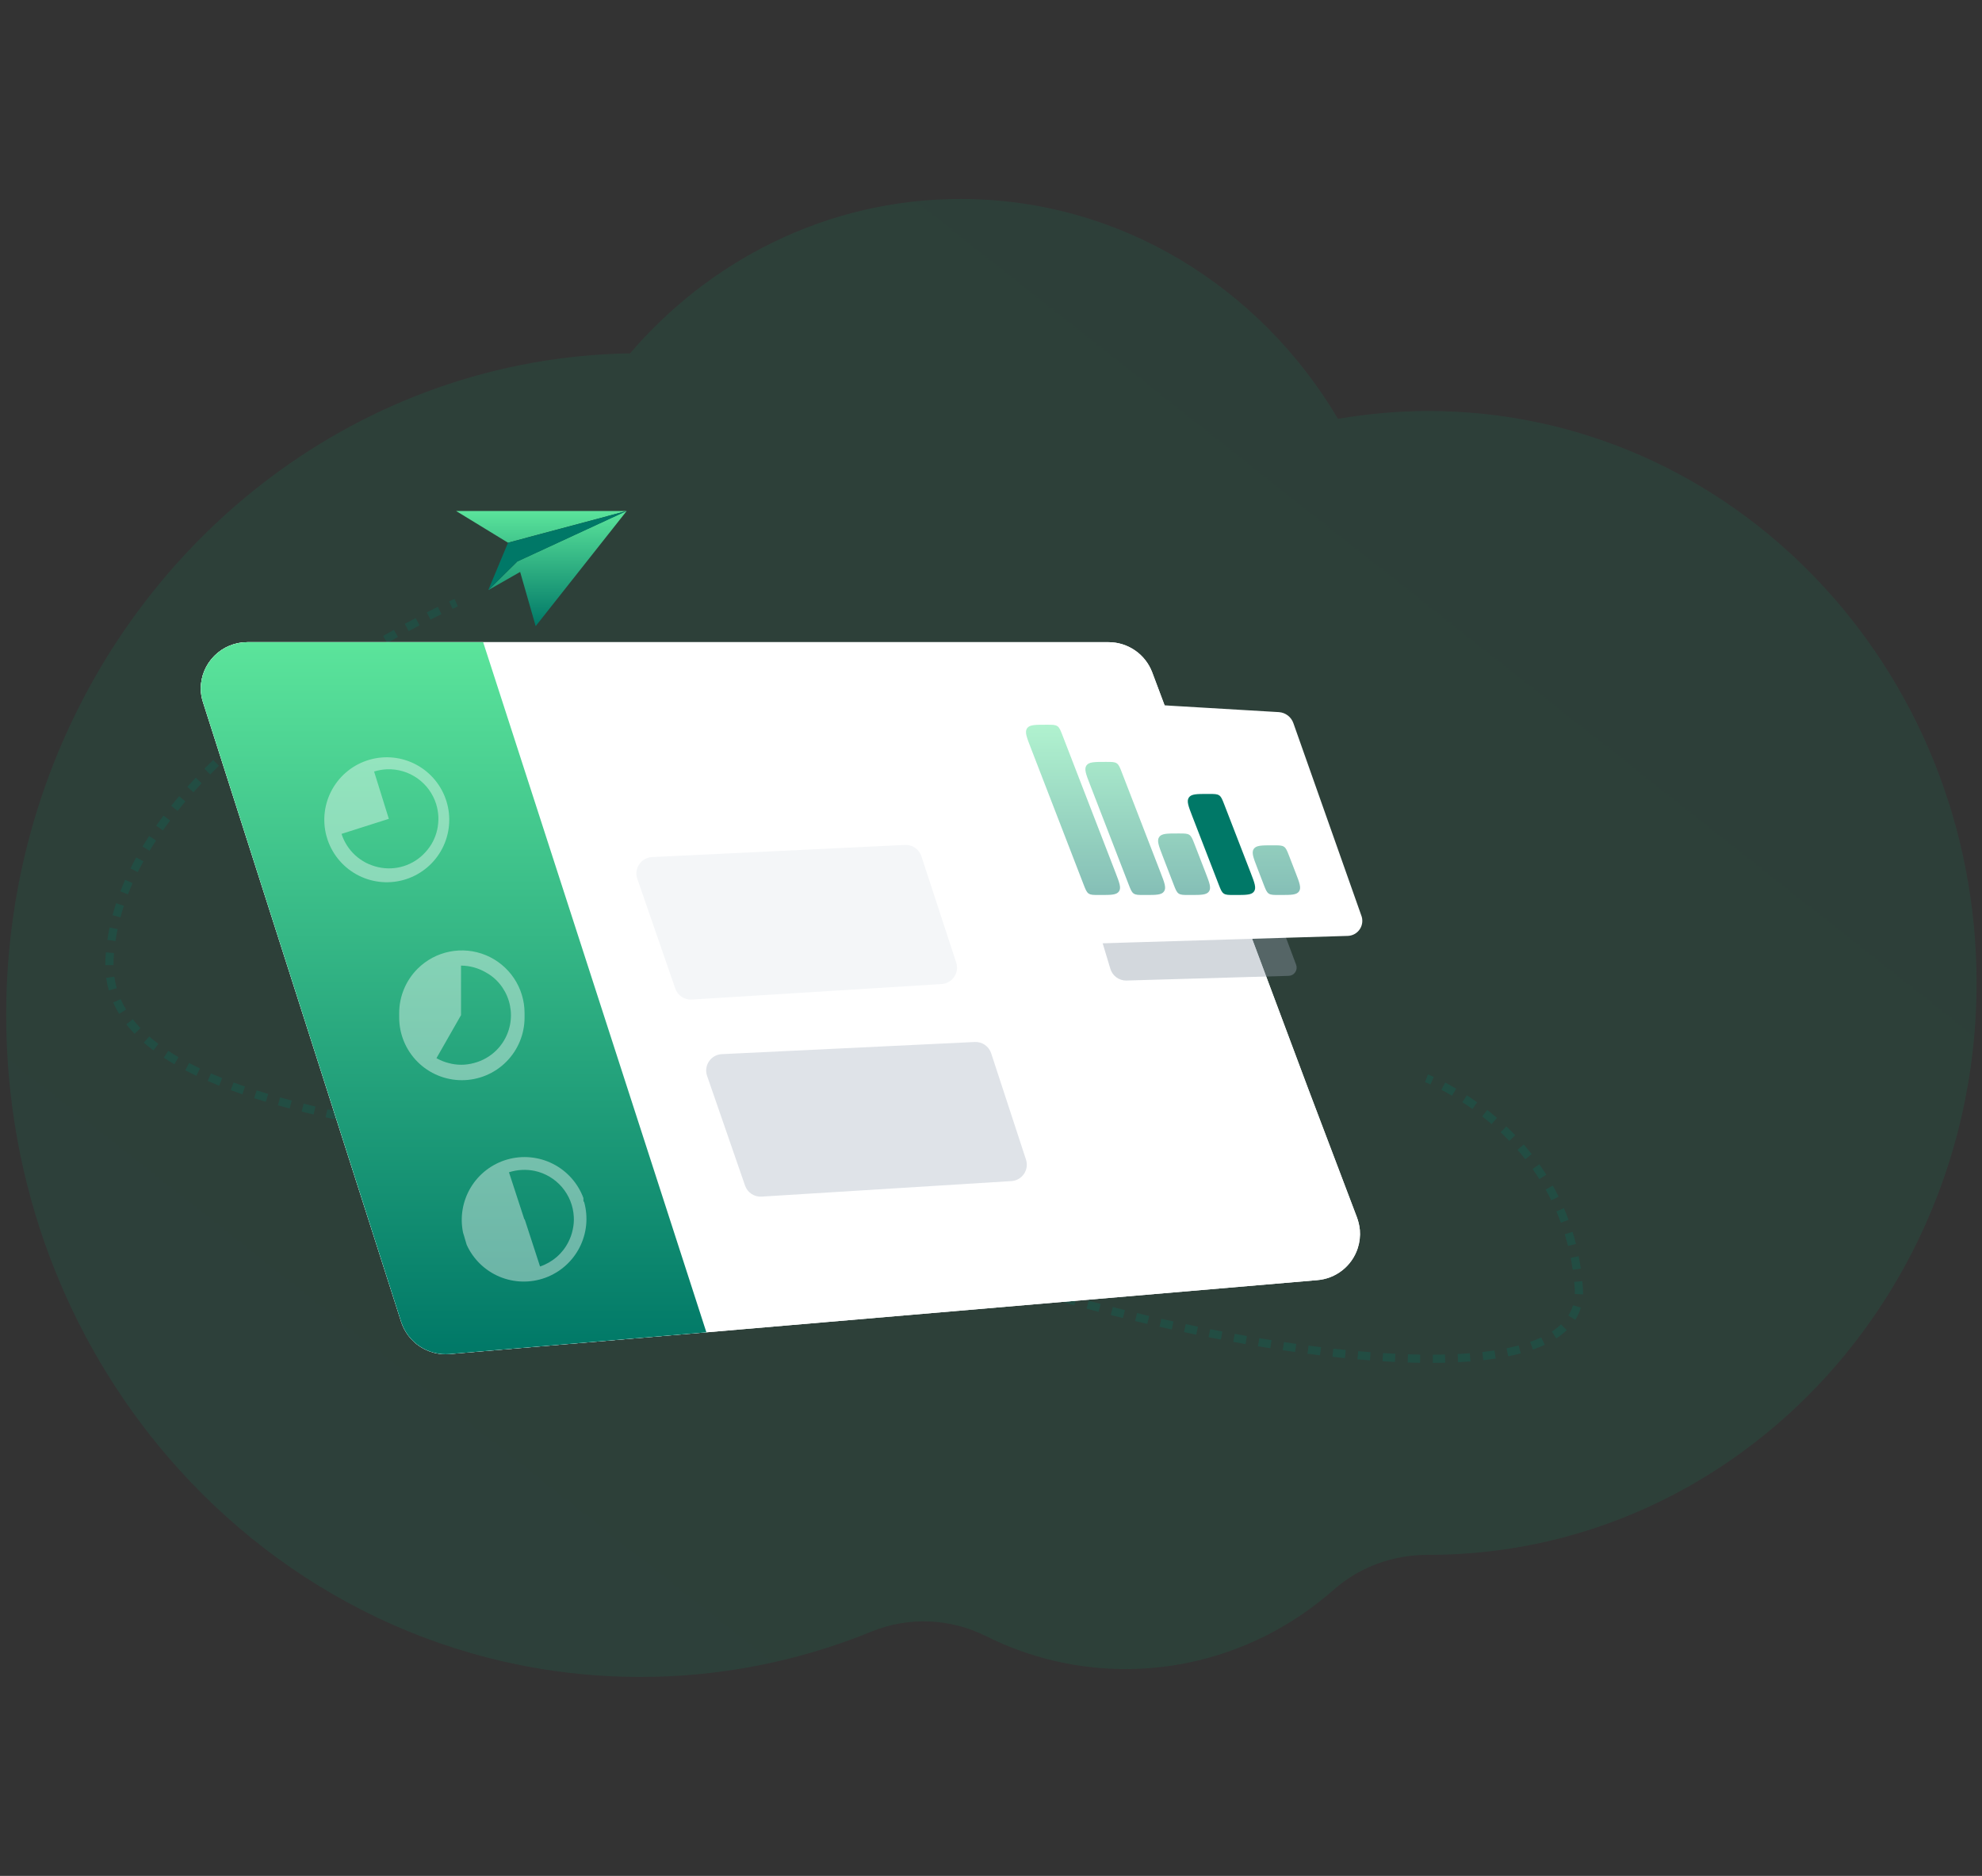 <svg width="261" height="247" viewBox="0 0 261 247" fill="none" xmlns="http://www.w3.org/2000/svg">
<rect x="0" y="0" width="261" height="247" fill="#333333" stroke="none"/>
<path opacity="0.2" d="M0.815 133.652C0.815 156.062 8.894 176.483 22.188 191.916C37.44 209.627 59.556 220.762 84.209 220.8C94.681 220.823 105.055 218.796 114.748 214.834C119.641 212.835 125.117 213.064 129.856 215.433C135.554 218.284 141.84 219.766 148.212 219.762C150.927 219.762 153.586 219.495 156.158 218.988C163.499 217.545 170.18 214.128 175.667 209.29C179.115 206.249 183.53 204.719 188.044 204.725H188.121C203.035 204.725 216.887 200.005 228.389 191.916C238.671 184.694 247.067 174.782 252.662 163.145C257.539 153.003 260.285 141.548 260.285 129.423C260.285 87.839 227.973 54.121 188.121 54.121C184.058 54.121 180.077 54.48 176.194 55.148C165.912 37.779 147.499 26.2 126.495 26.2C117.895 26.192 109.409 28.164 101.694 31.963C94.537 35.47 88.174 40.453 82.969 46.525C65.294 46.819 48.951 52.844 35.575 62.899C14.519 78.718 0.815 104.517 0.815 133.652V133.652Z" fill="url(#paint0_linear_419_1833)"/>
<path opacity="0.24" fill-rule="evenodd" clip-rule="evenodd" d="M59.857 78.856L60.296 79.843L60.285 79.848L60.252 79.863L60.118 79.923C60 79.977 59.824 80.058 59.595 80.166L59.136 79.187C59.368 79.078 59.548 78.995 59.67 78.94L59.808 78.877L59.844 78.861L59.857 78.855V78.856ZM56.197 80.628C56.736 80.353 57.225 80.11 57.657 79.898L58.133 80.868C57.706 81.078 57.221 81.32 56.687 81.591L56.197 80.628ZM53.302 82.145C53.804 81.874 54.285 81.618 54.742 81.379L55.245 82.336C54.791 82.574 54.315 82.828 53.815 83.097L53.302 82.145ZM50.451 83.728C50.938 83.45 51.412 83.183 51.872 82.928L52.397 83.874C51.941 84.127 51.47 84.391 50.986 84.667L50.451 83.728ZM47.623 85.385C48.102 85.096 48.573 84.817 49.035 84.547L49.581 85.479C49.123 85.748 48.655 86.025 48.18 86.311L47.623 85.385ZM44.856 87.093C45.322 86.797 45.782 86.509 46.238 86.228L46.805 87.148C46.354 87.427 45.897 87.713 45.435 88.006L44.856 87.093ZM42.118 88.877C42.57 88.575 43.023 88.276 43.478 87.979L44.068 88.885C43.617 89.179 43.168 89.476 42.72 89.775L42.118 88.877ZM39.428 90.732C39.876 90.413 40.325 90.1 40.77 89.793L41.383 90.683C40.942 90.988 40.498 91.298 40.053 91.613L39.428 90.732ZM36.794 92.656C37.228 92.328 37.666 92.004 38.105 91.683L38.743 92.556C38.311 92.872 37.877 93.193 37.444 93.519L36.794 92.656ZM34.214 94.661C34.64 94.32 35.066 93.983 35.493 93.651L36.157 94.504C35.734 94.833 35.312 95.166 34.891 95.504L34.214 94.661ZM31.7 96.752C32.114 96.395 32.529 96.044 32.947 95.697L33.639 96.528C33.226 96.871 32.814 97.219 32.406 97.571L31.7 96.752ZM29.262 98.933C29.662 98.561 30.065 98.193 30.471 97.83L31.192 98.636C30.791 98.995 30.393 99.358 29.998 99.724L29.262 98.933ZM26.913 101.211C27.296 100.823 27.683 100.439 28.075 100.059L28.828 100.836C28.441 101.21 28.059 101.588 27.682 101.971L26.913 101.211ZM24.665 103.596C25.03 103.19 25.4 102.788 25.775 102.39L26.562 103.131C26.192 103.523 25.829 103.918 25.47 104.318L24.665 103.596ZM22.541 106.095C22.884 105.669 23.233 105.247 23.588 104.829L24.412 105.529C24.064 105.938 23.721 106.353 23.385 106.771L22.541 106.095ZM20.565 108.715C20.881 108.268 21.204 107.825 21.534 107.388L22.397 108.04C22.072 108.469 21.756 108.902 21.448 109.339L20.565 108.715ZM18.766 111.463C19.049 110.995 19.34 110.532 19.64 110.074L20.544 110.667C20.252 111.114 19.967 111.566 19.691 112.022L18.766 111.463ZM17.176 114.351C17.42 113.86 17.675 113.374 17.941 112.892L18.888 113.414C18.63 113.881 18.382 114.354 18.145 114.832L17.176 114.351ZM15.844 117.369C16.042 116.856 16.252 116.347 16.475 115.843L17.465 116.279C17.248 116.769 17.044 117.261 16.853 117.758L15.844 117.369ZM14.815 120.508C14.959 119.976 15.117 119.447 15.289 118.923L16.316 119.26C16.15 119.766 15.998 120.276 15.859 120.789L14.815 120.508ZM14.138 123.748C14.219 123.201 14.317 122.657 14.43 122.117L15.488 122.338C15.379 122.858 15.286 123.381 15.207 123.907L14.138 123.748ZM13.886 126.222C13.901 125.944 13.921 125.668 13.944 125.392L15.021 125.486C14.998 125.75 14.98 126.016 14.965 126.282C14.95 126.55 14.943 126.815 14.945 127.076L13.864 127.083C13.862 126.799 13.869 126.512 13.886 126.222ZM14.33 130.41C14.175 129.865 14.059 129.31 13.982 128.749L15.054 128.602C15.124 129.12 15.231 129.624 15.37 130.116L14.33 130.41ZM15.68 133.491C15.388 133.01 15.127 132.509 14.9 131.994L15.889 131.559C16.095 132.027 16.334 132.485 16.605 132.931L15.68 133.491ZM17.722 136.124C17.337 135.723 16.973 135.303 16.631 134.866L17.483 134.201C17.803 134.61 18.143 135.002 18.502 135.375L17.722 136.124ZM20.209 138.312C19.774 137.985 19.35 137.642 18.94 137.284L19.651 136.47C20.033 136.803 20.436 137.129 20.859 137.447L20.209 138.312ZM22.961 140.129C22.488 139.853 22.023 139.565 21.566 139.265L22.161 138.361C22.602 138.651 23.05 138.929 23.506 139.195L22.961 140.129ZM25.864 141.655C25.37 141.42 24.881 141.176 24.396 140.922L24.898 139.965C25.362 140.207 25.839 140.445 26.328 140.678L25.864 141.655ZM28.86 142.956C28.347 142.751 27.843 142.542 27.35 142.328L27.78 141.337C28.263 141.546 28.756 141.751 29.261 141.952L28.86 142.956ZM188.249 141.554C188.381 141.609 188.572 141.691 188.815 141.801L188.368 142.785C188.146 142.684 187.922 142.588 187.697 142.497L187.664 142.483L187.656 142.48L187.655 142.48L187.848 141.975L188.04 141.47H188.041L188.042 141.471L188.045 141.472L188.056 141.476L188.097 141.492C188.132 141.506 188.183 141.526 188.249 141.554ZM31.915 144.084C31.396 143.906 30.885 143.725 30.381 143.539L30.755 142.525C31.25 142.707 31.753 142.886 32.265 143.061L31.915 144.084ZM190.308 142.535C190.744 142.765 191.231 143.034 191.758 143.344L191.208 144.276C190.747 144.003 190.278 143.742 189.804 143.492L190.308 142.535ZM35.012 145.075C34.49 144.918 33.975 144.759 33.466 144.597L33.795 143.567C34.297 143.727 34.806 143.884 35.322 144.039L35.012 145.075ZM193.161 144.215C193.623 144.516 194.077 144.826 194.525 145.147L193.895 146.026C193.46 145.715 193.019 145.413 192.571 145.121L193.161 144.215ZM38.141 145.955C37.618 145.817 37.1 145.676 36.589 145.532L36.881 144.491C37.388 144.634 37.9 144.773 38.417 144.91L38.141 145.955ZM41.294 146.747C40.766 146.621 40.242 146.493 39.723 146.363L39.986 145.315C40.501 145.443 41.02 145.57 41.543 145.695L41.294 146.747ZM44.465 147.463C43.931 147.348 43.4 147.231 42.874 147.113L43.111 146.058C43.635 146.176 44.162 146.292 44.693 146.407L44.465 147.463ZM195.853 146.145C196.286 146.485 196.71 146.834 197.127 147.194L196.421 148.013C196.017 147.664 195.605 147.325 195.185 146.995L195.853 146.145ZM47.64 148.117C47.107 148.012 46.575 147.905 46.043 147.795L46.261 146.736C46.787 146.845 47.316 146.951 47.849 147.056L47.64 148.117ZM50.818 148.718C50.286 148.621 49.755 148.523 49.227 148.423L49.428 147.361C49.953 147.46 50.482 147.558 51.012 147.654L50.818 148.718ZM54.01 149.277C53.478 149.187 52.949 149.096 52.421 149.004L52.607 147.939C53.133 148.031 53.661 148.122 54.191 148.211L54.01 149.277ZM198.357 148.304C198.759 148.684 199.152 149.074 199.536 149.473L198.756 150.222C198.384 149.835 198.004 149.458 197.614 149.089L198.357 148.304ZM57.209 149.802C56.675 149.717 56.141 149.631 55.61 149.544L55.785 148.477C56.315 148.564 56.846 148.649 57.379 148.734L57.209 149.802ZM60.409 150.297C59.874 150.216 59.34 150.135 58.806 150.052L58.972 148.984C59.504 149.066 60.036 149.147 60.57 149.228L60.409 150.297ZM63.609 150.769C63.076 150.692 62.541 150.614 62.008 150.535L62.166 149.466C62.698 149.544 63.231 149.622 63.764 149.699L63.609 150.769ZM66.814 151.223C66.28 151.149 65.746 151.074 65.211 150.997L65.363 149.927L66.963 150.153L66.814 151.223ZM70.018 151.665C69.484 151.592 68.95 151.519 68.415 151.445L68.563 150.374C69.097 150.448 69.631 150.521 70.164 150.594L70.018 151.665ZM200.653 150.692C201.016 151.108 201.368 151.534 201.71 151.967L200.861 152.636C200.53 152.217 200.189 151.805 199.838 151.403L200.653 150.692ZM73.22 152.099L71.622 151.883L71.767 150.812L73.365 151.028L73.22 152.099ZM76.429 152.532L74.826 152.316L74.971 151.244L76.573 151.461L76.429 152.532ZM79.633 152.967L78.024 152.748L78.169 151.676L79.78 151.896L79.633 152.967ZM82.831 153.411L81.229 153.187L81.378 152.116C81.915 152.191 82.449 152.266 82.981 152.341L82.831 153.411ZM86.018 153.869C85.493 153.792 84.965 153.715 84.434 153.639L84.587 152.569C85.12 152.646 85.649 152.722 86.175 152.8L86.018 153.869ZM89.219 154.353C88.693 154.272 88.164 154.19 87.63 154.109L87.791 153.041C88.326 153.121 88.858 153.203 89.385 153.285L89.219 154.353ZM202.703 153.295C203.023 153.747 203.331 154.207 203.627 154.674L202.714 155.252C202.428 154.801 202.13 154.357 201.821 153.921L202.703 153.295ZM92.41 154.869C91.884 154.781 91.352 154.693 90.815 154.606L90.987 153.539C91.526 153.626 92.061 153.714 92.59 153.803L92.41 154.869ZM95.589 155.428C95.055 155.33 94.521 155.234 93.987 155.14L94.174 154.075C94.717 154.171 95.255 154.267 95.786 154.365L95.589 155.428ZM98.752 156.046C98.226 155.938 97.693 155.831 97.151 155.725L97.358 154.664C97.903 154.77 98.441 154.878 98.971 154.988L98.752 156.046ZM101.892 156.744C101.374 156.621 100.846 156.499 100.307 156.38L100.541 155.324C101.085 155.445 101.62 155.568 102.144 155.693L101.892 156.744ZM105.001 157.553C104.48 157.405 103.957 157.263 103.432 157.127L103.704 156.081C104.248 156.222 104.778 156.366 105.297 156.513L105.001 157.553ZM204.478 156.1C204.745 156.576 205.004 157.066 205.252 157.569L204.282 158.047C204.046 157.568 203.797 157.095 203.535 156.629L204.478 156.1ZM108.049 158.52C107.537 158.338 107.022 158.166 106.504 158.003L106.829 156.972C107.374 157.144 107.901 157.32 108.411 157.501L108.049 158.52ZM110.969 159.717C110.495 159.491 110.015 159.28 109.528 159.082L109.936 158.081C110.442 158.286 110.942 158.507 111.435 158.741L110.969 159.717ZM205.946 159.077C206.16 159.579 206.365 160.093 206.558 160.62L205.542 160.991C205.359 160.49 205.162 159.993 204.952 159.503L205.946 159.077ZM113.013 160.851C112.804 160.715 112.591 160.583 112.375 160.458L112.92 159.524C113.157 159.662 113.385 159.803 113.605 159.946C113.813 160.083 114.031 160.22 114.257 160.359L113.692 161.28C113.464 161.14 113.237 160.997 113.013 160.851ZM116.621 162.903C116.128 162.653 115.64 162.396 115.156 162.13L115.677 161.183C116.131 161.432 116.609 161.684 117.11 161.938L116.621 162.903ZM207.086 162.192C207.246 162.713 207.394 163.246 207.531 163.79L206.482 164.052C206.352 163.535 206.209 163.02 206.053 162.51L207.086 162.192ZM119.642 164.335C119.113 164.099 118.601 163.864 118.105 163.63L118.568 162.652C119.056 162.883 119.561 163.115 120.082 163.348L119.642 164.335ZM122.682 165.626C122.154 165.412 121.637 165.198 121.134 164.984L121.556 163.989C122.054 164.2 122.565 164.412 123.088 164.624L122.682 165.626ZM125.764 166.826C125.235 166.628 124.714 166.429 124.203 166.231L124.596 165.223C125.102 165.42 125.618 165.617 126.144 165.814L125.764 166.826ZM207.892 165.406C207.998 165.94 208.091 166.484 208.172 167.038L207.102 167.194C207.025 166.666 206.935 166.139 206.832 165.615L207.892 165.406ZM128.877 167.951C128.351 167.768 127.826 167.581 127.302 167.392L127.67 166.375C128.183 166.561 128.705 166.746 129.233 166.931L128.877 167.951ZM132.008 169.011C131.474 168.836 130.945 168.66 130.423 168.483L130.77 167.459C131.289 167.635 131.814 167.81 132.345 167.984L132.008 169.011ZM135.148 170.012C134.619 169.848 134.092 169.683 133.565 169.515L133.893 168.485C134.413 168.65 134.937 168.815 135.467 168.98L135.148 170.012ZM208.371 168.681C208.398 168.956 208.421 169.234 208.442 169.515C208.465 169.817 208.47 170.121 208.459 170.424L207.379 170.383C207.388 170.129 207.384 169.866 207.364 169.594C207.344 169.324 207.321 169.055 207.295 168.785L208.371 168.681ZM138.306 170.963C137.778 170.809 137.251 170.652 136.724 170.494L137.036 169.458C137.556 169.615 138.081 169.771 138.609 169.926L138.306 170.963ZM141.481 171.868C140.951 171.721 140.424 171.573 139.899 171.423L140.195 170.384C140.717 170.533 141.242 170.68 141.77 170.827L141.481 171.868ZM144.672 172.729C144.141 172.59 143.611 172.449 143.081 172.306L143.363 171.262C143.888 171.404 144.416 171.544 144.946 171.683L144.672 172.729ZM208.178 172.168C208.007 172.739 207.759 173.284 207.44 173.788L206.526 173.21C206.792 172.79 207 172.336 207.141 171.859L208.178 172.168ZM147.875 173.547C147.338 173.414 146.803 173.279 146.27 173.143L146.538 172.095C147.068 172.231 147.601 172.365 148.135 172.497L147.875 173.547ZM151.084 174.321C150.546 174.195 150.01 174.067 149.475 173.938L149.728 172.887C150.261 173.016 150.795 173.142 151.331 173.268L151.084 174.321ZM154.303 175.052C153.765 174.933 153.228 174.813 152.692 174.691L152.931 173.637C153.465 173.758 153.999 173.878 154.535 173.995L154.303 175.052ZM157.533 175.739C156.994 175.628 156.455 175.515 155.917 175.401L156.142 174.343C156.678 174.458 157.215 174.57 157.751 174.68L157.533 175.739ZM206.315 175.152C205.892 175.553 205.433 175.914 204.942 176.231L204.353 175.325C204.786 175.045 205.193 174.726 205.567 174.371L206.315 175.152ZM160.773 176.382C160.233 176.279 159.691 176.174 159.15 176.066L159.361 175.006C159.9 175.113 160.438 175.218 160.976 175.32L160.773 176.382ZM164.018 176.978C163.478 176.883 162.937 176.786 162.396 176.686L162.591 175.623C163.13 175.722 163.668 175.819 164.206 175.913L164.018 176.978ZM203.425 177.068C202.933 177.299 202.41 177.511 201.859 177.705L201.501 176.685C201.999 176.511 202.487 176.312 202.966 176.089L203.425 177.068ZM167.277 177.525C166.736 177.438 166.194 177.349 165.651 177.258L165.829 176.192C166.37 176.283 166.909 176.371 167.447 176.457L167.277 177.525ZM170.548 178.018C170.002 177.941 169.457 177.861 168.912 177.778L169.074 176.709C169.618 176.792 170.16 176.871 170.699 176.948L170.548 178.018ZM200.258 178.198C199.729 178.34 199.179 178.468 198.609 178.585L198.393 177.525C198.925 177.417 199.453 177.293 199.978 177.153L200.258 178.198ZM173.827 178.453C173.277 178.385 172.727 178.315 172.178 178.242L172.321 177.171C172.869 177.244 173.415 177.313 173.958 177.38L173.827 178.453ZM177.111 178.822C176.56 178.766 176.009 178.707 175.458 178.645L175.579 177.571C176.13 177.633 176.677 177.692 177.221 177.747L177.111 178.822ZM196.965 178.877C196.431 178.959 195.882 179.032 195.318 179.097L195.196 178.022C195.732 177.962 196.267 177.89 196.8 177.808L196.965 178.877ZM180.401 179.118C179.852 179.076 179.303 179.03 178.754 178.98L178.851 177.904C179.4 177.953 179.945 177.999 180.485 178.04L180.401 179.118ZM183.698 179.329C183.151 179.302 182.604 179.271 182.057 179.235L182.126 178.157C182.673 178.192 183.216 178.223 183.752 178.249L183.698 179.329ZM193.641 179.257C193.105 179.3 192.559 179.335 192.002 179.363L191.947 178.284C192.484 178.256 193.02 178.221 193.555 178.179L193.641 179.257ZM187.003 179.439C186.458 179.43 185.912 179.417 185.367 179.399L185.403 178.318C185.949 178.337 186.488 178.35 187.021 178.359L187.003 179.439ZM190.318 179.427C189.781 179.44 189.235 179.448 188.682 179.45L188.679 178.369C189.224 178.367 189.761 178.359 190.29 178.346L190.318 179.427Z" fill="#007867"/>
<path d="M26.731 92.457L52.834 174.069C53.266 175.386 54.13 176.519 55.286 177.285C56.443 178.051 57.823 178.404 59.205 178.288L93.437 175.39L173.447 168.556C174.658 168.462 175.815 168.01 176.768 167.257C177.722 166.504 178.429 165.484 178.801 164.327C179.047 163.559 179.14 162.75 179.073 161.946C179.015 161.369 178.883 160.801 178.678 160.258L172.279 143.382L160.705 112.441L151.732 88.533C151.291 87.363 150.505 86.356 149.477 85.645C148.449 84.934 147.229 84.553 145.98 84.553H32.568C30.942 84.553 29.382 85.199 28.232 86.349C27.082 87.499 26.436 89.058 26.436 90.685C26.445 91.287 26.544 91.884 26.731 92.457Z" fill="white"/>
<path d="M26.731 92.457L52.834 174.069C53.266 175.386 54.13 176.519 55.286 177.285C56.443 178.051 57.823 178.404 59.205 178.288L93.437 175.39L173.447 168.556C174.658 168.462 175.815 168.01 176.768 167.257C177.722 166.504 178.429 165.484 178.801 164.327C179.047 163.559 179.14 162.75 179.073 161.946C179.015 161.369 178.883 160.801 178.678 160.258L172.279 143.382L160.705 112.441L151.732 88.533C151.291 87.363 150.505 86.356 149.477 85.645C148.449 84.934 147.229 84.553 145.98 84.553H32.568C30.942 84.553 29.382 85.199 28.232 86.349C27.082 87.499 26.436 89.058 26.436 90.685C26.445 91.287 26.544 91.884 26.731 92.457Z" fill="white"/>
<path d="M93.021 175.426L59.205 178.288C57.823 178.404 56.443 178.05 55.287 177.285C54.131 176.519 53.267 175.386 52.834 174.069L26.731 92.457C26.543 91.884 26.444 91.287 26.435 90.685C26.435 89.879 26.594 89.082 26.902 88.338C27.21 87.594 27.662 86.918 28.231 86.348C28.8 85.779 29.477 85.327 30.221 85.019C30.965 84.711 31.762 84.553 32.568 84.553H63.624L93.021 175.426Z" fill="url(#paint1_linear_419_1833)"/>
<path d="M123.997 129.566C125.41 129.478 126.358 128.08 125.918 126.735L121.332 112.737C121.185 112.287 120.894 111.898 120.504 111.63C120.114 111.361 119.647 111.228 119.174 111.25L85.864 112.851C84.423 112.92 83.453 114.355 83.925 115.718L88.924 130.16C89.078 130.607 89.375 130.99 89.768 131.252C90.161 131.514 90.63 131.64 91.101 131.61L123.997 129.566Z" fill="#F4F6F8"/>
<path d="M133.187 155.512C134.599 155.425 135.548 154.026 135.107 152.681L130.522 138.684C130.374 138.234 130.083 137.845 129.693 137.576C129.303 137.308 128.836 137.175 128.363 137.197L95.054 138.798C93.613 138.867 92.642 140.301 93.114 141.665L98.113 156.107C98.268 156.553 98.565 156.937 98.958 157.199C99.351 157.461 99.819 157.586 100.291 157.557L133.187 155.512Z" fill="#DFE3E8"/>
<g opacity="0.4">
<path d="M137.584 98.926L146.204 127.517C146.332 127.978 146.607 128.383 146.989 128.671C147.371 128.958 147.837 129.111 148.314 129.107L169.698 128.489C169.87 128.484 170.038 128.439 170.189 128.356C170.34 128.272 170.468 128.155 170.564 128.012C170.66 127.869 170.721 127.706 170.741 127.535C170.761 127.364 170.74 127.191 170.68 127.03L159.868 98.164C159.795 97.968 159.666 97.798 159.498 97.674C159.329 97.549 159.128 97.477 158.919 97.464L139.51 96.324C139.191 96.311 138.873 96.375 138.585 96.513C138.297 96.651 138.047 96.857 137.857 97.114C137.667 97.371 137.542 97.67 137.495 97.986C137.447 98.302 137.478 98.625 137.584 98.926Z" fill="#919EAB"/>
</g>
<path d="M179.244 120.486L170.328 95.242C170.191 94.836 169.938 94.48 169.601 94.217C169.263 93.955 168.856 93.797 168.429 93.765L130.851 91.542C130.531 91.533 130.214 91.6 129.926 91.74C129.637 91.879 129.387 92.086 129.196 92.343C129.005 92.6 128.88 92.899 128.83 93.215C128.78 93.531 128.807 93.855 128.91 94.158L137.531 122.764C137.66 123.225 137.935 123.631 138.316 123.92C138.697 124.21 139.162 124.367 139.64 124.368L177.528 123.228C177.845 123.21 178.152 123.116 178.425 122.955C178.697 122.794 178.927 122.569 179.095 122.301C179.263 122.032 179.364 121.727 179.39 121.411C179.416 121.096 179.366 120.778 179.244 120.486Z" fill="white"/>
<path d="M160.483 116.46C160.742 117.128 160.872 117.463 161.148 117.652C161.424 117.842 161.782 117.842 162.5 117.842H162.673C164.104 117.842 164.82 117.842 165.142 117.372C165.464 116.902 165.206 116.234 164.69 114.899L161.215 105.92C160.956 105.25 160.827 104.916 160.551 104.727C160.274 104.537 159.916 104.537 159.199 104.537H159.026C157.594 104.537 156.879 104.537 156.556 105.008C156.234 105.477 156.493 106.145 157.009 107.48L160.483 116.46Z" fill="#007867"/>
<g opacity="0.48">
<path d="M166.405 116.456C166.664 117.127 166.793 117.462 167.069 117.652C167.346 117.842 167.705 117.841 168.423 117.841H168.593C170.025 117.841 170.741 117.841 171.063 117.372C171.385 116.901 171.127 116.234 170.609 114.899L169.752 112.684C169.493 112.015 169.364 111.681 169.088 111.492C168.811 111.302 168.452 111.302 167.736 111.302H167.571C166.142 111.302 165.427 111.302 165.105 111.771C164.783 112.24 165.039 112.907 165.553 114.241L166.405 116.456Z" fill="url(#paint2_linear_419_1833)"/>
<path d="M154.549 116.457C154.808 117.127 154.937 117.463 155.213 117.652C155.49 117.842 155.849 117.842 156.567 117.842H156.737C158.169 117.842 158.885 117.842 159.207 117.372C159.529 116.901 159.27 116.234 158.754 114.899L157.291 111.122C157.032 110.454 156.903 110.12 156.627 109.93C156.351 109.741 155.992 109.741 155.275 109.741H155.111C153.682 109.741 152.967 109.741 152.645 110.21C152.323 110.68 152.58 111.347 153.094 112.681L154.549 116.457Z" fill="url(#paint3_linear_419_1833)"/>
<path d="M148.627 116.46C148.886 117.129 149.015 117.463 149.292 117.652C149.568 117.842 149.927 117.842 150.644 117.842H150.817C152.248 117.842 152.964 117.842 153.286 117.372C153.608 116.902 153.35 116.234 152.833 114.899L147.728 101.701C147.469 101.031 147.34 100.697 147.063 100.508C146.787 100.318 146.428 100.318 145.711 100.318H145.538C144.107 100.318 143.391 100.318 143.069 100.788C142.747 101.258 143.005 101.925 143.521 103.261L148.627 116.46Z" fill="url(#paint4_linear_419_1833)"/>
<path d="M142.692 116.459C142.951 117.128 143.081 117.463 143.357 117.652C143.633 117.842 143.992 117.842 144.709 117.842H144.883C146.314 117.842 147.029 117.842 147.351 117.372C147.674 116.903 147.416 116.235 146.9 114.9L139.908 96.807C139.649 96.138 139.52 95.803 139.244 95.614C138.967 95.424 138.609 95.424 137.891 95.424H137.717C136.286 95.424 135.571 95.424 135.249 95.894C134.927 96.364 135.185 97.031 135.7 98.366L142.692 116.459Z" fill="url(#paint5_linear_419_1833)"/>
</g>
<g opacity="0.4">
<path fill-rule="evenodd" clip-rule="evenodd" d="M42.99 110.079C42.428 107.996 42.707 105.776 43.767 103.897C44.826 102.018 46.581 100.63 48.654 100.032C50.726 99.434 52.951 99.674 54.848 100.701C56.745 101.727 58.164 103.458 58.797 105.52C59.431 107.582 59.23 109.81 58.237 111.725C57.243 113.64 55.538 115.088 53.487 115.758C51.437 116.427 49.205 116.265 47.273 115.305C45.342 114.346 43.864 112.666 43.158 110.627L43.074 110.36L42.99 110.079ZM51.203 107.814L49.262 101.584C49.81 101.415 50.377 101.316 50.949 101.289C52.382 101.235 53.792 101.653 54.963 102.479C56.134 103.305 57.002 104.493 57.433 105.86C57.601 106.408 57.701 106.974 57.728 107.547C57.746 108.119 57.694 108.69 57.573 109.249C57.325 110.366 56.781 111.396 55.998 112.231C55.227 113.08 54.242 113.707 53.147 114.048C52.052 114.389 50.885 114.432 49.768 114.171C49.218 114.042 48.684 113.849 48.179 113.594C47.671 113.326 47.199 112.995 46.773 112.61C45.942 111.842 45.322 110.873 44.972 109.797L51.203 107.814ZM60.977 162.297C60.554 160.256 60.918 158.129 61.996 156.345C63.074 154.56 64.786 153.248 66.79 152.672C68.794 152.096 70.941 152.298 72.802 153.238C74.663 154.178 76.101 155.786 76.827 157.741V158.008C76.827 158.092 76.827 158.191 76.925 158.275C77.482 160.278 77.263 162.417 76.312 164.266C75.361 166.114 73.747 167.535 71.793 168.246C69.839 168.956 67.689 168.903 65.773 168.098C63.856 167.292 62.315 165.793 61.455 163.9C61.413 163.767 61.374 163.633 61.336 163.499C61.297 163.365 61.258 163.232 61.216 163.099C61.183 162.992 61.152 162.885 61.124 162.777C61.082 162.615 61.033 162.455 60.977 162.297ZM67.024 154.351L69.049 160.553L69.092 160.539L71.117 166.756C71.923 166.487 72.669 166.061 73.311 165.504C73.953 164.946 74.479 164.268 74.858 163.507C75.116 163 75.305 162.461 75.42 161.904C75.545 161.35 75.592 160.782 75.561 160.216C75.487 158.78 74.941 157.409 74.008 156.315C73.074 155.222 71.806 154.467 70.4 154.168C69.277 153.94 68.115 154.003 67.024 154.351ZM54.985 127.559C54.218 128.326 53.61 129.236 53.195 130.237C52.78 131.239 52.567 132.312 52.567 133.396V133.973C52.567 135.057 52.78 136.13 53.195 137.132C53.61 138.133 54.218 139.044 54.985 139.81C55.751 140.577 56.661 141.185 57.663 141.6C58.664 142.014 59.738 142.228 60.822 142.228C61.906 142.228 62.98 142.014 63.981 141.6C64.983 141.185 65.893 140.577 66.659 139.81C67.426 139.044 68.034 138.133 68.449 137.132C68.864 136.13 69.077 135.057 69.077 133.973V133.396C69.078 131.764 68.594 130.167 67.687 128.81C66.779 127.452 65.49 126.394 63.981 125.769C62.473 125.144 60.813 124.98 59.212 125.299C57.61 125.618 56.139 126.404 54.985 127.559ZM60.71 133.663V127.138C61.851 127.147 62.971 127.452 63.958 128.024C64.474 128.302 64.948 128.652 65.365 129.064C65.973 129.669 66.456 130.388 66.785 131.18C67.115 131.971 67.284 132.821 67.284 133.678C67.284 134.536 67.114 135.385 66.784 136.176C66.454 136.968 65.971 137.687 65.362 138.291C64.548 139.098 63.535 139.675 62.425 139.964C61.322 140.273 60.154 140.273 59.05 139.964C58.5 139.822 57.971 139.609 57.475 139.331L60.71 133.663Z" fill="white"/>
</g>
<path d="M82.523 67.282H60.063L66.898 71.459L82.523 67.282Z" fill="url(#paint6_linear_419_1833)"/>
<path d="M82.523 67.282L68.107 73.948L70.54 82.443L82.523 67.282Z" fill="url(#paint7_linear_419_1833)"/>
<path d="M64.296 77.704L68.107 73.948L82.523 67.282L64.296 77.704Z" fill="url(#paint8_linear_419_1833)"/>
<path d="M64.296 77.704L68.107 73.948L82.523 67.282L66.898 71.459L64.296 77.704Z" fill="#007867"/>
<defs>
<linearGradient id="paint0_linear_419_1833" x1="5059.44" y1="14002.7" x2="16046.5" y2="73.41" gradientUnits="userSpaceOnUse">
<stop stop-color="#00A76F"/>
<stop offset="1" stop-color="#00A76F" stop-opacity="0"/>
</linearGradient>
<linearGradient id="paint1_linear_419_1833" x1="26.436" y1="84.553" x2="26.436" y2="178.309" gradientUnits="userSpaceOnUse">
<stop stop-color="#5BE49B"/>
<stop offset="1" stop-color="#007867"/>
</linearGradient>
<linearGradient id="paint2_linear_419_1833" x1="135.107" y1="95.424" x2="135.107" y2="117.842" gradientUnits="userSpaceOnUse">
<stop stop-color="#5BE49B"/>
<stop offset="1" stop-color="#007867"/>
</linearGradient>
<linearGradient id="paint3_linear_419_1833" x1="135.107" y1="95.424" x2="135.107" y2="117.842" gradientUnits="userSpaceOnUse">
<stop stop-color="#5BE49B"/>
<stop offset="1" stop-color="#007867"/>
</linearGradient>
<linearGradient id="paint4_linear_419_1833" x1="135.107" y1="95.424" x2="135.107" y2="117.842" gradientUnits="userSpaceOnUse">
<stop stop-color="#5BE49B"/>
<stop offset="1" stop-color="#007867"/>
</linearGradient>
<linearGradient id="paint5_linear_419_1833" x1="135.107" y1="95.424" x2="135.107" y2="117.842" gradientUnits="userSpaceOnUse">
<stop stop-color="#5BE49B"/>
<stop offset="1" stop-color="#007867"/>
</linearGradient>
<linearGradient id="paint6_linear_419_1833" x1="60.063" y1="67.282" x2="60.063" y2="82.443" gradientUnits="userSpaceOnUse">
<stop stop-color="#5BE49B"/>
<stop offset="1" stop-color="#007867"/>
</linearGradient>
<linearGradient id="paint7_linear_419_1833" x1="60.063" y1="67.282" x2="60.063" y2="82.443" gradientUnits="userSpaceOnUse">
<stop stop-color="#5BE49B"/>
<stop offset="1" stop-color="#007867"/>
</linearGradient>
<linearGradient id="paint8_linear_419_1833" x1="60.063" y1="67.282" x2="60.063" y2="82.443" gradientUnits="userSpaceOnUse">
<stop stop-color="#5BE49B"/>
<stop offset="1" stop-color="#007867"/>
</linearGradient>
</defs>
</svg>
